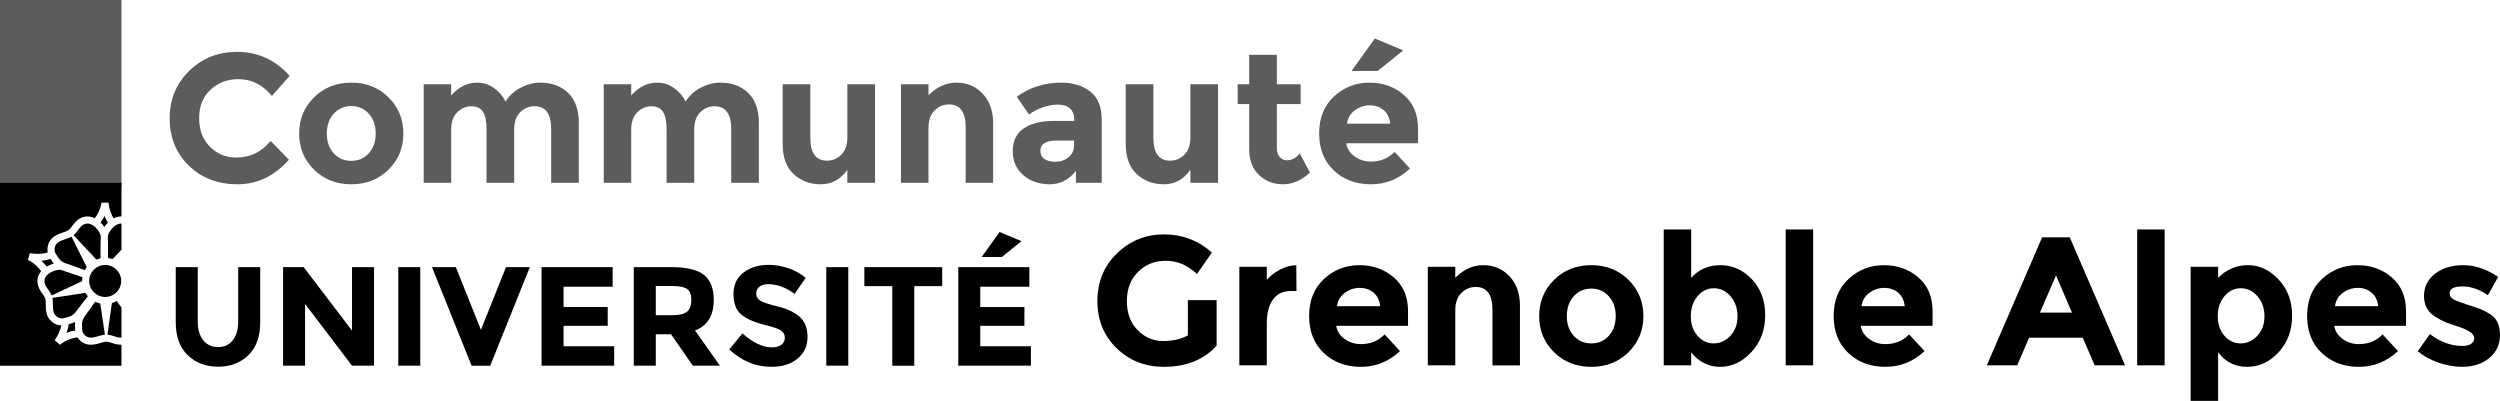 <?xml version="1.0" encoding="UTF-8" standalone="no"?>
<!-- Created with Inkscape (http://www.inkscape.org/) -->

<svg
   xmlns:dc="http://purl.org/dc/elements/1.1/"
   xmlns:cc="http://creativecommons.org/ns#"
   xmlns:rdf="http://www.w3.org/1999/02/22-rdf-syntax-ns#"
   xmlns:svg="http://www.w3.org/2000/svg"
   xmlns="http://www.w3.org/2000/svg"
   xmlns:sodipodi="http://sodipodi.sourceforge.net/DTD/sodipodi-0.dtd"
   xmlns:inkscape="http://www.inkscape.org/namespaces/inkscape"
   id="svg7473"
   version="1.1"
   inkscape:version="0.48.5 r10040"
   width="736.097"
   height="118.038"
   xml:space="preserve"
   sodipodi:docname="logo-comue-cmjn.svg"><defs
     id="defs7477"><clipPath
       clipPathUnits="userSpaceOnUse"
       id="clipPath7487"><path
         d="m 0,143.287 646.103,0 L 646.103,0 0,0 0,143.287 z"
         id="path7489"
         inkscape:connector-curvature="0" /></clipPath></defs><sodipodi:namedview
     pagecolor="#ffffff"
     bordercolor="#666666"
     borderopacity="1"
     objecttolerance="10"
     gridtolerance="10"
     guidetolerance="10"
     inkscape:pageopacity="0"
     inkscape:pageshadow="2"
     inkscape:window-width="1920"
     inkscape:window-height="1021"
     id="namedview7475"
     showgrid="false"
     inkscape:zoom="1.320306"
     inkscape:cx="535.73938"
     inkscape:cy="64.25"
     inkscape:window-x="-7"
     inkscape:window-y="-10"
     inkscape:window-maximized="1"
     inkscape:current-layer="g7485"
     fit-margin-top="0"
     fit-margin-left="0"
     fit-margin-right="0"
     fit-margin-bottom="0" /><g
     id="g7481"
     inkscape:groupmode="layer"
     inkscape:label="logo-comue-cmjn"
     transform="matrix(1.25,0,0,-1.25,-35.766,143.343)"><g
       id="g7483"><g
         id="g7485"
         clip-path="url(#clipPath7487)"><g
           id="g7491"
           transform="translate(84.239,77.564)"><path
             d="m 0,0 c 3.307,0 6.01,1.308 8.111,3.926 l 4.314,-4.444 c -3.424,-3.854 -7.458,-5.78 -12.102,-5.78 -4.645,0 -8.471,1.466 -11.476,4.4 -3.006,2.934 -4.509,6.637 -4.509,11.11 0,4.472 1.532,8.203 4.595,11.195 3.064,2.991 6.81,4.487 11.239,4.487 4.947,0 9.088,-1.884 12.425,-5.652 L 8.413,14.496 c -2.13,2.646 -4.776,3.969 -7.939,3.969 -2.531,0 -4.696,-0.827 -6.493,-2.48 -1.798,-1.654 -2.696,-3.883 -2.696,-6.687 0,-2.805 0.847,-5.056 2.544,-6.752 C -4.473,0.849 -2.417,0 0,0"
             style="fill:#5c5c5c;fill-opacity:1;fill-rule:nonzero;stroke:none"
             id="path7493"
             inkscape:connector-curvature="0" /></g><g
           id="g7495"
           transform="translate(105.594,83.216)"><path
             d="m 0,0 c 0,-1.898 0.539,-3.444 1.618,-4.638 1.078,-1.193 2.459,-1.79 4.141,-1.79 1.683,0 3.064,0.597 4.142,1.79 1.079,1.194 1.618,2.74 1.618,4.638 0,1.898 -0.539,3.452 -1.618,4.66 C 8.823,5.868 7.442,6.471 5.759,6.471 4.077,6.471 2.696,5.868 1.618,4.66 0.539,3.452 0,1.898 0,0 m 18.034,0 c 0,-3.365 -1.165,-6.198 -3.495,-8.498 -2.33,-2.303 -5.256,-3.452 -8.78,-3.452 -3.523,0 -6.45,1.149 -8.78,3.452 -2.329,2.3 -3.494,5.133 -3.494,8.498 0,3.366 1.165,6.206 3.494,8.521 2.33,2.315 5.257,3.473 8.78,3.473 3.524,0 6.45,-1.158 8.78,-3.473 C 16.869,6.206 18.034,3.366 18.034,0"
             style="fill:#5c5c5c;fill-opacity:1;fill-rule:nonzero;stroke:none"
             id="path7497"
             inkscape:connector-curvature="0" /></g><g
           id="g7499"
           transform="translate(149.728,84.123)"><path
             d="m 0,0 0,-12.512 -6.514,0 0,12.684 c 0,1.84 -0.281,3.193 -0.843,4.055 -0.56,0.864 -1.466,1.295 -2.717,1.295 -1.251,0 -2.358,-0.468 -3.322,-1.402 C -14.36,3.185 -14.841,1.811 -14.841,0 l 0,-12.512 -6.472,0 0,23.212 6.472,0 0,-2.632 c 1.782,2.013 3.825,3.019 6.126,3.019 1.467,0 2.797,-0.431 3.99,-1.294 1.194,-0.863 2.093,-1.913 2.697,-3.15 0.891,1.41 2.092,2.503 3.603,3.28 1.509,0.777 3.026,1.164 4.551,1.164 2.732,0 4.932,-0.813 6.601,-2.437 1.668,-1.625 2.503,-3.977 2.503,-7.054 l 0,-14.108 -6.516,0 0,12.684 c 0,3.566 -1.308,5.35 -3.925,5.35 C 3.495,5.522 2.373,5.054 1.423,4.12 0.475,3.185 0,1.811 0,0"
             style="fill:#5c5c5c;fill-opacity:1;fill-rule:nonzero;stroke:none"
             id="path7501"
             inkscape:connector-curvature="0" /></g><g
           id="g7503"
           transform="translate(192.138,84.123)"><path
             d="m 0,0 0,-12.512 -6.514,0 0,12.684 c 0,1.84 -0.281,3.193 -0.843,4.055 -0.56,0.864 -1.466,1.295 -2.717,1.295 -1.251,0 -2.358,-0.468 -3.322,-1.402 C -14.36,3.185 -14.841,1.811 -14.841,0 l 0,-12.512 -6.472,0 0,23.212 6.472,0 0,-2.632 c 1.782,2.013 3.825,3.019 6.126,3.019 1.467,0 2.797,-0.431 3.99,-1.294 1.194,-0.863 2.093,-1.913 2.697,-3.15 0.891,1.41 2.092,2.503 3.603,3.28 1.509,0.777 3.026,1.164 4.551,1.164 2.732,0 4.932,-0.813 6.601,-2.437 1.668,-1.625 2.503,-3.977 2.503,-7.054 l 0,-14.108 -6.516,0 0,12.684 c 0,3.566 -1.308,5.35 -3.925,5.35 C 3.495,5.522 2.373,5.054 1.423,4.12 0.475,3.185 0,1.811 0,0"
             style="fill:#5c5c5c;fill-opacity:1;fill-rule:nonzero;stroke:none"
             id="path7505"
             inkscape:connector-curvature="0" /></g><g
           id="g7507"
           transform="translate(228.205,82.31)"><path
             d="m 0,0 0,12.512 6.515,0 0,-23.212 -6.515,0 0,3.063 c -1.61,-2.272 -3.688,-3.407 -6.234,-3.407 -2.545,0 -4.68,0.798 -6.407,2.394 -1.725,1.596 -2.589,3.962 -2.589,7.097 l 0,14.065 6.516,0 0,-12.642 c 0,-3.567 1.308,-5.35 3.925,-5.35 1.294,0 2.416,0.468 3.366,1.403 C -0.474,-3.143 0,-1.783 0,0"
             style="fill:#5c5c5c;fill-opacity:1;fill-rule:nonzero;stroke:none"
             id="path7509"
             inkscape:connector-curvature="0" /></g><g
           id="g7511"
           transform="translate(247.318,84.553)"><path
             d="m 0,0 0,-12.943 -6.472,0 0,23.212 6.472,0 0,-2.589 c 1.955,1.984 4.155,2.977 6.6,2.977 2.445,0 4.494,-0.863 6.148,-2.589 1.653,-1.726 2.481,-4.027 2.481,-6.902 l 0,-14.109 -6.472,0 0,13.116 c 0,3.565 -1.308,5.35 -3.925,5.35 C 3.538,5.523 2.408,5.054 1.445,4.121 0.481,3.185 0,1.812 0,0"
             style="fill:#5c5c5c;fill-opacity:1;fill-rule:nonzero;stroke:none"
             id="path7513"
             inkscape:connector-curvature="0" /></g><g
           id="g7515"
           transform="translate(281.616,80.455)"><path
             d="m 0,0 0,1.122 -4.055,0 c -2.589,0 -3.884,-0.806 -3.884,-2.416 0,-0.835 0.309,-1.474 0.928,-1.92 0.618,-0.446 1.502,-0.668 2.653,-0.668 1.15,0 2.164,0.351 3.042,1.056 C -0.439,-2.122 0,-1.18 0,0 m 6.514,-8.844 -6.083,0 0,2.803 c -1.669,-2.099 -3.732,-3.148 -6.191,-3.148 -2.459,0 -4.523,0.711 -6.191,2.135 -1.668,1.424 -2.502,3.322 -2.502,5.695 0,2.373 0.863,4.149 2.588,5.328 1.726,1.179 4.084,1.769 7.076,1.769 l 4.832,0 0,0.13 c 0,2.473 -1.31,3.71 -3.926,3.71 -1.122,0 -2.308,-0.223 -3.559,-0.669 C -8.694,8.463 -9.751,7.91 -10.614,7.248 l -2.89,4.185 c 3.048,2.214 6.529,3.322 10.44,3.322 2.819,0 5.12,-0.705 6.903,-2.114 1.784,-1.41 2.675,-3.639 2.675,-6.687 l 0,-14.798 z"
             style="fill:#5c5c5c;fill-opacity:1;fill-rule:nonzero;stroke:none"
             id="path7517"
             inkscape:connector-curvature="0" /></g><g
           id="g7519"
           transform="translate(309.01,82.31)"><path
             d="m 0,0 0,12.512 6.515,0 0,-23.212 -6.515,0 0,3.063 c -1.61,-2.272 -3.688,-3.407 -6.234,-3.407 -2.545,0 -4.68,0.798 -6.407,2.394 -1.725,1.596 -2.589,3.962 -2.589,7.097 l 0,14.065 6.516,0 0,-12.642 c 0,-3.567 1.308,-5.35 3.925,-5.35 1.294,0 2.416,0.468 3.366,1.403 C -0.474,-3.143 0,-1.783 0,0"
             style="fill:#5c5c5c;fill-opacity:1;fill-rule:nonzero;stroke:none"
             id="path7521"
             inkscape:connector-curvature="0" /></g><g
           id="g7523"
           transform="translate(329.374,90.162)"><path
             d="m 0,0 0,-10.398 c 0,-0.891 0.23,-1.589 0.691,-2.091 0.46,-0.504 1.006,-0.756 1.639,-0.756 1.208,0 2.228,0.546 3.063,1.64 l 2.416,-4.53 c -2.013,-1.842 -4.135,-2.761 -6.363,-2.761 -2.23,0 -4.113,0.732 -5.652,2.2 -1.539,1.466 -2.308,3.465 -2.308,5.996 l 0,10.7 -2.718,0 0,4.66 2.718,0 0,6.945 6.514,0 0,-6.945 5.609,0 L 5.609,0 0,0 z"
             style="fill:#5c5c5c;fill-opacity:1;fill-rule:nonzero;stroke:none"
             id="path7525"
             inkscape:connector-curvature="0" /></g><g
           id="g7527"
           transform="translate(353.146,97.971)"><path
             d="M 0,0 -6.169,0 -0.69,7.637 5.996,4.832 0,0 z m 1.38,-9.232 c -0.891,0.748 -1.977,1.121 -3.257,1.121 -1.28,0 -2.452,-0.387 -3.516,-1.164 -1.064,-0.777 -1.682,-1.827 -1.855,-3.15 l 10.182,0 C 2.79,-11.044 2.272,-9.981 1.38,-9.232 m 6.213,-13.762 c -2.617,-2.474 -5.688,-3.711 -9.211,-3.711 -3.523,0 -6.436,1.085 -8.737,3.257 -2.301,2.171 -3.45,5.084 -3.45,8.736 0,3.653 1.171,6.558 3.516,8.716 2.344,2.157 5.112,3.235 8.305,3.235 3.193,0 5.903,-0.963 8.132,-2.891 2.229,-1.927 3.344,-4.573 3.344,-7.937 l 0,-3.452 -16.913,0 c 0.201,-1.266 0.864,-2.302 1.985,-3.107 1.122,-0.805 2.387,-1.207 3.797,-1.207 2.272,0 4.141,0.762 5.608,2.286 l 3.624,-3.925 z"
             style="fill:#5c5c5c;fill-opacity:1;fill-rule:nonzero;stroke:none"
             id="path7529"
             inkscape:connector-curvature="0" /></g><g
           id="g7531"
           transform="translate(76.487,34.529)"
           style="fill:#000000"><path
             d="m 0,0 c 0.864,-1.074 2.026,-1.611 3.488,-1.611 1.462,0 2.618,0.537 3.471,1.611 0.852,1.074 1.279,2.541 1.279,4.401 l 0,12.823 5.182,0 0,-12.988 c 0,-3.367 -0.93,-5.952 -2.79,-7.757 -1.861,-1.806 -4.241,-2.707 -7.142,-2.707 -2.902,0 -5.288,0.907 -7.159,2.723 -1.872,1.816 -2.807,4.396 -2.807,7.741 l 0,12.988 5.182,0 0,-12.823 C -1.296,2.541 -0.864,1.074 0,0"
             style="fill:#000000;fill-opacity:1;fill-rule:nonzero;stroke:none"
             id="path7533"
             inkscape:connector-curvature="0" /></g><g
           id="g7535"
           transform="translate(111.533,51.753)"
           style="fill:#000000"><path
             d="m 0,0 5.182,0 0,-23.219 -5.182,0 -11.062,14.549 0,-14.549 -5.182,0 0,23.219 4.849,0 L 0,-14.948 0,0 z"
             style="fill:#000000;fill-opacity:1;fill-rule:nonzero;stroke:none"
             id="path7537"
             inkscape:connector-curvature="0" /></g><path
           d="m 122.428,51.753 5.182,0 0,-23.219 -5.182,0 0,23.219 z"
           style="fill:#000000;fill-opacity:1;fill-rule:nonzero;stroke:none"
           id="path7539"
           inkscape:connector-curvature="0" /><g
           id="g7541"
           transform="translate(141.893,36.971)"
           style="fill:#000000"><path
             d="m 0,0 5.913,14.782 5.614,0 -9.334,-23.22 -4.385,0 -9.334,23.22 5.614,0 L 0,0 z"
             style="fill:#000000;fill-opacity:1;fill-rule:nonzero;stroke:none"
             id="path7543"
             inkscape:connector-curvature="0" /></g><g
           id="g7545"
           transform="translate(172.919,51.753)"
           style="fill:#000000"><path
             d="m 0,0 0,-4.617 -11.56,0 0,-4.783 10.397,0 0,-4.418 -10.397,0 0,-4.817 11.926,0 0,-4.584 -17.108,0 0,23.219 L 0,0 z"
             style="fill:#000000;fill-opacity:1;fill-rule:nonzero;stroke:none"
             id="path7547"
             inkscape:connector-curvature="0" /></g><g
           id="g7549"
           transform="translate(190.492,41.29)"
           style="fill:#000000"><path
             d="m 0,0 c 0.642,0.576 0.964,1.489 0.964,2.74 0,1.251 -0.333,2.11 -0.997,2.575 -0.665,0.465 -1.827,0.697 -3.488,0.697 l -3.887,0 0,-6.876 3.787,0 c 1.772,0 2.978,0.287 3.621,0.864 m 6.245,2.757 c 0,-3.721 -1.473,-6.123 -4.418,-7.209 l 5.879,-8.304 -6.378,0 -5.149,7.408 -3.587,0 0,-7.408 -5.182,0 0,23.219 8.803,0 c 3.609,0 6.184,-0.608 7.723,-1.826 1.539,-1.218 2.309,-3.179 2.309,-5.88"
             style="fill:#000000;fill-opacity:1;fill-rule:nonzero;stroke:none"
             id="path7551"
             inkscape:connector-curvature="0" /></g><g
           id="g7553"
           transform="translate(207.482,47.119)"
           style="fill:#000000"><path
             d="m 0,0 c -0.498,-0.41 -0.747,-0.952 -0.747,-1.628 0,-0.676 0.304,-1.212 0.913,-1.611 0.609,-0.399 2.015,-0.869 4.219,-1.411 2.203,-0.544 3.914,-1.358 5.132,-2.442 1.218,-1.085 1.827,-2.669 1.827,-4.75 0,-2.082 -0.781,-3.771 -2.341,-5.066 -1.562,-1.296 -3.616,-1.943 -6.163,-1.943 -3.676,0 -6.987,1.361 -9.932,4.086 l 3.089,3.786 c 2.503,-2.192 4.817,-3.288 6.943,-3.288 0.952,0 1.699,0.204 2.242,0.614 0.543,0.41 0.814,0.964 0.814,1.661 0,0.697 -0.288,1.251 -0.864,1.661 -0.576,0.409 -1.716,0.825 -3.421,1.246 -2.702,0.642 -4.679,1.478 -5.929,2.508 -1.252,1.029 -1.877,2.646 -1.877,4.85 0,2.203 0.791,3.903 2.375,5.098 1.583,1.196 3.56,1.794 5.929,1.794 1.55,0 3.1,-0.265 4.65,-0.797 C 8.41,3.837 9.761,3.084 10.912,2.109 L 8.288,-1.677 C 6.273,-0.15 4.191,0.615 2.043,0.615 1.18,0.615 0.499,0.409 0,0"
             style="fill:#000000;fill-opacity:1;fill-rule:nonzero;stroke:none"
             id="path7555"
             inkscape:connector-curvature="0" /></g><path
           d="m 223.245,51.753 5.182,0 0,-23.219 -5.182,0 0,23.219 z"
           style="fill:#000000;fill-opacity:1;fill-rule:nonzero;stroke:none"
           id="path7557"
           inkscape:connector-curvature="0" /><g
           id="g7559"
           transform="translate(243.972,47.269)"
           style="fill:#000000"><path
             d="m 0,0 0,-18.736 -5.182,0 0,18.736 -6.577,0 0,4.484 18.336,0 L 6.577,0 0,0 z"
             style="fill:#000000;fill-opacity:1;fill-rule:nonzero;stroke:none"
             id="path7561"
             inkscape:connector-curvature="0" /></g><g
           id="g7563"
           transform="translate(264.601,54.145)"
           style="fill:#000000"><path
             d="M 0,0 -4.75,0 -0.532,5.88 4.617,3.72 0,0 z m 6.477,-2.392 0,-4.617 -11.56,0 0,-4.784 10.397,0 0,-4.417 -10.397,0 0,-4.818 11.926,0 0,-4.584 -17.108,0 0,23.22 16.742,0 z"
             style="fill:#000000;fill-opacity:1;fill-rule:nonzero;stroke:none"
             id="path7565"
             inkscape:connector-curvature="0" /></g><g
           id="g7567"
           transform="translate(308.417,43.971)"
           style="fill:#000000"><path
             d="m 0,0 6.773,0 0,-10.7 c -2.992,-3.336 -7.133,-5.003 -12.425,-5.003 -4.43,0 -8.147,1.466 -11.153,4.4 -3.005,2.933 -4.508,6.636 -4.508,11.11 0,4.472 1.532,8.203 4.595,11.194 3.063,2.992 6.759,4.488 11.088,4.488 4.328,0 8.089,-1.424 11.282,-4.272 L 2.157,6.169 c -1.352,1.18 -2.596,1.992 -3.732,2.438 -1.136,0.446 -2.366,0.669 -3.689,0.669 -2.56,0 -4.717,-0.87 -6.471,-2.61 -1.754,-1.741 -2.632,-4.034 -2.632,-6.882 0,-2.847 0.841,-5.126 2.524,-6.838 1.683,-1.711 3.688,-2.567 6.018,-2.567 2.33,0 4.272,0.446 5.825,1.337 L 0,0 z"
             style="fill:#000000;fill-opacity:1;fill-rule:nonzero;stroke:none"
             id="path7569"
             inkscape:connector-curvature="0" /></g><g
           id="g7571"
           transform="translate(332.75,46.129)"
           style="fill:#000000"><path
             d="m 0,0 c -1.927,0 -3.366,-0.683 -4.314,-2.049 -0.95,-1.366 -1.424,-3.171 -1.424,-5.415 l 0,-10.052 -6.472,0 0,23.212 6.472,0 0,-3.064 c 0.834,0.95 1.877,1.754 3.128,2.416 1.251,0.662 2.524,1.007 3.817,1.036 L 1.252,0 0,0 z"
             style="fill:#000000;fill-opacity:1;fill-rule:nonzero;stroke:none"
             id="path7573"
             inkscape:connector-curvature="0" /></g><g
           id="g7575"
           transform="translate(352.164,45.741)"
           style="fill:#000000"><path
             d="m 0,0 c -0.892,0.748 -1.978,1.122 -3.257,1.122 -1.281,0 -2.453,-0.388 -3.516,-1.165 -1.065,-0.777 -1.682,-1.827 -1.855,-3.15 l 10.181,0 C 1.409,-1.812 0.892,-0.749 0,0 m 6.212,-13.762 c -2.616,-2.474 -5.688,-3.711 -9.21,-3.711 -3.524,0 -6.436,1.085 -8.737,3.257 -2.301,2.171 -3.451,5.084 -3.451,8.736 0,3.653 1.171,6.559 3.516,8.716 2.344,2.157 5.113,3.235 8.305,3.235 3.193,0 5.903,-0.963 8.133,-2.89 2.229,-1.928 3.344,-4.574 3.344,-7.938 l 0,-3.452 -16.913,0 c 0.201,-1.266 0.863,-2.302 1.985,-3.107 1.121,-0.805 2.387,-1.207 3.796,-1.207 2.272,0 4.142,0.762 5.609,2.286 l 3.623,-3.925 z"
             style="fill:#000000;fill-opacity:1;fill-rule:nonzero;stroke:none"
             id="path7577"
             inkscape:connector-curvature="0" /></g><g
           id="g7579"
           transform="translate(371.406,41.556)"
           style="fill:#000000"><path
             d="m 0,0 0,-12.943 -6.472,0 0,23.212 6.472,0 0,-2.589 c 1.955,1.984 4.155,2.977 6.6,2.977 2.445,0 4.494,-0.863 6.148,-2.589 1.653,-1.726 2.481,-4.027 2.481,-6.902 l 0,-14.109 -6.472,0 0,13.116 c 0,3.565 -1.308,5.35 -3.925,5.35 C 3.538,5.523 2.409,5.054 1.445,4.121 0.481,3.185 0,1.812 0,0"
             style="fill:#000000;fill-opacity:1;fill-rule:nonzero;stroke:none"
             id="path7581"
             inkscape:connector-curvature="0" /></g><g
           id="g7583"
           transform="translate(397.68,40.218)"
           style="fill:#000000"><path
             d="m 0,0 c 0,-1.898 0.539,-3.444 1.618,-4.638 1.078,-1.193 2.459,-1.79 4.141,-1.79 1.683,0 3.064,0.597 4.142,1.79 1.079,1.194 1.618,2.74 1.618,4.638 0,1.898 -0.539,3.452 -1.618,4.66 C 8.823,5.868 7.442,6.471 5.759,6.471 4.077,6.471 2.696,5.868 1.618,4.66 0.539,3.452 0,1.898 0,0 m 18.034,0 c 0,-3.365 -1.165,-6.198 -3.495,-8.498 -2.33,-2.303 -5.256,-3.452 -8.78,-3.452 -3.523,0 -6.45,1.149 -8.78,3.452 -2.329,2.3 -3.494,5.133 -3.494,8.498 0,3.366 1.165,6.206 3.494,8.521 2.33,2.315 5.257,3.473 8.78,3.473 3.524,0 6.45,-1.158 8.78,-3.473 C 16.869,6.206 18.034,3.366 18.034,0"
             style="fill:#000000;fill-opacity:1;fill-rule:nonzero;stroke:none"
             id="path7585"
             inkscape:connector-curvature="0" /></g><g
           id="g7587"
           transform="translate(426.887,40.197)"
           style="fill:#000000"><path
             d="m 0,0 c 0,-1.884 0.524,-3.423 1.575,-4.616 1.049,-1.194 2.322,-1.791 3.818,-1.791 1.495,0 2.805,0.597 3.926,1.791 1.122,1.193 1.682,2.724 1.682,4.595 0,1.869 -0.546,3.436 -1.639,4.703 C 8.269,5.947 6.96,6.58 5.437,6.58 3.911,6.58 2.624,5.954 1.575,4.703 0.524,3.452 0,1.883 0,0 m 6.989,12.016 c 2.819,0 5.278,-1.1 7.378,-3.301 2.1,-2.2 3.15,-5.026 3.15,-8.478 0,-3.451 -1.078,-6.342 -3.236,-8.671 -2.158,-2.33 -4.609,-3.495 -7.356,-3.495 -2.747,0 -5.027,1.136 -6.838,3.408 l 0,-3.063 -6.472,0 0,32.012 6.472,0 0,-11.389 c 1.782,1.984 4.083,2.977 6.902,2.977"
             style="fill:#000000;fill-opacity:1;fill-rule:nonzero;stroke:none"
             id="path7589"
             inkscape:connector-curvature="0" /></g><path
           d="m 455.705,28.613 -6.471,0 0,32.012 6.471,0 0,-32.012 z"
           style="fill:#000000;fill-opacity:1;fill-rule:nonzero;stroke:none"
           id="path7591"
           inkscape:connector-curvature="0" /><g
           id="g7593"
           transform="translate(475.723,45.741)"
           style="fill:#000000"><path
             d="m 0,0 c -0.892,0.748 -1.977,1.122 -3.257,1.122 -1.281,0 -2.452,-0.388 -3.515,-1.165 -1.066,-0.777 -1.682,-1.827 -1.856,-3.15 l 10.181,0 C 1.409,-1.812 0.892,-0.749 0,0 m 6.214,-13.762 c -2.617,-2.474 -5.69,-3.711 -9.211,-3.711 -3.524,0 -6.437,1.085 -8.738,3.257 -2.301,2.171 -3.451,5.084 -3.451,8.736 0,3.653 1.171,6.559 3.517,8.716 2.344,2.157 5.112,3.235 8.304,3.235 3.193,0 5.905,-0.963 8.133,-2.89 2.23,-1.928 3.345,-4.574 3.345,-7.938 l 0,-3.452 -16.913,0 c 0.2,-1.266 0.863,-2.302 1.985,-3.107 1.121,-0.805 2.387,-1.207 3.796,-1.207 2.271,0 4.141,0.762 5.608,2.286 l 3.625,-3.925 z"
             style="fill:#000000;fill-opacity:1;fill-rule:nonzero;stroke:none"
             id="path7595"
             inkscape:connector-curvature="0" /></g><g
           id="g7597"
           transform="translate(512.912,49.796)"
           style="fill:#000000"><path
             d="m 0,0 -3.796,-8.758 7.549,0 L 0,0 z m 9.103,-21.183 -2.804,6.514 -12.641,0 -2.804,-6.514 -7.161,0 13.028,30.156 6.515,0 13.03,-30.156 -7.163,0 z"
             style="fill:#000000;fill-opacity:1;fill-rule:nonzero;stroke:none"
             id="path7599"
             inkscape:connector-curvature="0" /></g><path
           d="m 538.496,28.613 -6.471,0 0,32.012 6.471,0 0,-32.012 z"
           style="fill:#000000;fill-opacity:1;fill-rule:nonzero;stroke:none"
           id="path7601"
           inkscape:connector-curvature="0" /><g
           id="g7603"
           transform="translate(551.007,40.197)"
           style="fill:#000000"><path
             d="m 0,0 c 0,-1.884 0.524,-3.423 1.575,-4.616 1.05,-1.194 2.322,-1.791 3.818,-1.791 1.495,0 2.806,0.597 3.927,1.791 1.122,1.193 1.683,2.724 1.683,4.595 0,1.869 -0.548,3.436 -1.64,4.703 C 8.27,5.947 6.961,6.58 5.438,6.58 3.912,6.58 2.625,5.954 1.575,4.703 0.524,3.452 0,1.883 0,0 m 7.12,12.016 c 2.703,0 5.112,-1.129 7.226,-3.388 2.114,-2.258 3.171,-5.097 3.171,-8.519 0,-3.424 -1.057,-6.286 -3.171,-8.586 -2.114,-2.302 -4.587,-3.452 -7.421,-3.452 -2.832,0 -5.112,1.136 -6.837,3.408 l 0,-11.432 -6.473,0 0,31.581 6.473,0 0,-2.589 c 1.983,1.984 4.327,2.977 7.032,2.977"
             style="fill:#000000;fill-opacity:1;fill-rule:nonzero;stroke:none"
             id="path7605"
             inkscape:connector-curvature="0" /></g><g
           id="g7607"
           transform="translate(587.246,45.741)"
           style="fill:#000000"><path
             d="m 0,0 c -0.892,0.748 -1.977,1.122 -3.257,1.122 -1.281,0 -2.452,-0.388 -3.515,-1.165 -1.066,-0.777 -1.682,-1.827 -1.856,-3.15 l 10.181,0 C 1.409,-1.812 0.892,-0.749 0,0 m 6.214,-13.762 c -2.617,-2.474 -5.69,-3.711 -9.211,-3.711 -3.524,0 -6.437,1.085 -8.738,3.257 -2.301,2.171 -3.451,5.084 -3.451,8.736 0,3.653 1.171,6.559 3.517,8.716 2.344,2.157 5.112,3.235 8.304,3.235 3.193,0 5.905,-0.963 8.133,-2.89 2.23,-1.928 3.345,-4.574 3.345,-7.938 l 0,-3.452 -16.913,0 c 0.2,-1.266 0.863,-2.302 1.985,-3.107 1.121,-0.805 2.387,-1.207 3.796,-1.207 2.271,0 4.141,0.762 5.608,2.286 l 3.625,-3.925 z"
             style="fill:#000000;fill-opacity:1;fill-rule:nonzero;stroke:none"
             id="path7609"
             inkscape:connector-curvature="0" /></g><g
           id="g7611"
           transform="translate(617.49,35.839)"
           style="fill:#000000"><path
             d="m 0,0 c 0,-2.287 -0.842,-4.12 -2.525,-5.501 -1.682,-1.381 -3.817,-2.07 -6.406,-2.07 -1.726,0 -3.524,0.309 -5.393,0.927 -1.869,0.618 -3.552,1.532 -5.047,2.739 l 2.847,4.056 c 2.417,-1.87 4.991,-2.804 7.724,-2.804 0.833,0 1.495,0.165 1.983,0.496 0.49,0.33 0.735,0.769 0.735,1.316 0,0.546 -0.34,1.049 -1.015,1.509 -0.676,0.46 -1.654,0.892 -2.934,1.295 -1.279,0.403 -2.258,0.747 -2.933,1.035 -0.677,0.287 -1.446,0.705 -2.308,1.252 -1.755,1.092 -2.632,2.71 -2.632,4.853 0,2.142 0.862,3.89 2.587,5.242 1.728,1.352 3.956,2.028 6.689,2.028 2.732,0 5.463,-0.921 8.196,-2.761 L -2.847,9.298 c -2.013,1.38 -4.02,2.07 -6.018,2.07 -2,0 -2.999,-0.547 -2.999,-1.64 0,-0.603 0.316,-1.078 0.95,-1.423 0.631,-0.345 1.682,-0.749 3.149,-1.208 1.466,-0.46 2.508,-0.813 3.126,-1.058 C -4.02,5.796 -3.279,5.414 -2.415,4.896 -0.806,3.919 0,2.286 0,0"
             style="fill:#000000;fill-opacity:1;fill-rule:nonzero;stroke:none"
             id="path7613"
             inkscape:connector-curvature="0" /></g><path
           d="m 28.613,114.674 28.613,0 0,-44.072 -28.613,0 0,44.072 z"
           style="fill:#5b5b5c;fill-opacity:1;fill-rule:nonzero;stroke:none"
           id="path7615"
           inkscape:connector-curvature="0" /><g
           id="g7617"
           transform="translate(54.032,62.245)"
           style="fill:#000000"><path
             d="M 0,0 C -0.329,0.506 -0.593,1.036 -0.797,1.551 -1.041,1.068 -1.351,0.552 -1.737,0.027 -1.406,-0.298 -1.106,-0.656 -0.855,-1.028 -0.61,-0.667 -0.32,-0.318 0,0"
             style="fill:#000000;fill-opacity:1;fill-rule:nonzero;stroke:none"
             id="path7619"
             inkscape:connector-curvature="0" /></g><g
           id="g7621"
           transform="translate(42.067,54.408)"
           style="fill:#000000"><path
             d="m 0,0 c 0.444,-0.741 0.827,-1.38 2.21,-1.825 1.793,-0.576 3.728,-1.322 4.304,-1.547 0.136,0.255 0.293,0.495 0.466,0.724 L 3.387,4.519 C 3.017,4.302 2.582,4.154 2.121,4.003 1.505,3.801 0.806,3.573 0.19,3.139 -0.347,2.762 -0.519,2.171 -0.573,1.852 -0.656,1.375 -0.583,0.889 -0.388,0.612 -0.25,0.415 -0.126,0.209 0,0"
             style="fill:#000000;fill-opacity:1;fill-rule:nonzero;stroke:none"
             id="path7623"
             inkscape:connector-curvature="0" /></g><g
           id="g7625"
           transform="translate(52.288,53.824)"
           style="fill:#000000"><path
             d="M 0,0 C 0.003,1.3 0.013,4.321 0.053,5.161 0.082,5.749 -1.035,7.669 -2.465,8.101 -3.368,8.373 -4.17,8.061 -4.918,7.146 -5.048,6.987 -5.168,6.823 -5.287,6.661 -5.574,6.269 -5.901,5.838 -6.353,5.453 l 5.391,-5.75 C -0.654,-0.17 -0.333,-0.069 0,0"
             style="fill:#000000;fill-opacity:1;fill-rule:nonzero;stroke:none"
             id="path7627"
             inkscape:connector-curvature="0" /></g><g
           id="g7629"
           transform="translate(55.621,33.679)"
           style="fill:#000000"><path
             d="M 0,0 C -0.227,0.064 -0.447,0.137 -0.665,0.21 -1.112,0.36 -1.506,0.486 -1.931,0.512 L -2.044,0.52 c -0.012,0 -0.022,0.002 -0.034,0.002 -0.242,0 -0.638,-0.121 -1.057,-0.249 -0.696,-0.214 -1.563,-0.479 -2.566,-0.479 -1.32,0 -2.444,0.777 -3.07,1.753 -2.69,-0.406 -4.096,-1.764 -4.11,-1.778 l -1.251,1.105 c 0.013,0.017 1.208,1.598 1.567,3.465 -0.518,0.024 -1.059,0.157 -1.561,0.421 -0.89,0.469 -1.532,1.22 -1.806,2.113 -0.295,0.959 -0.297,1.865 -0.298,2.594 0,0.438 -0.001,0.851 -0.072,1.083 -0.004,0.011 -0.009,0.02 -0.012,0.031 l -0.041,0.106 c -0.15,0.398 -0.385,0.738 -0.66,1.12 -0.134,0.187 -0.269,0.376 -0.397,0.575 -1.003,1.56 -1.043,3.153 -0.114,4.488 0.062,0.09 0.141,0.171 0.213,0.256 -1.449,1.983 -3.12,2.636 -3.138,2.643 l 0.472,1.6 c 0.023,-0.005 2.255,-0.475 4.205,0.172 -0.075,0.421 -0.08,0.873 -0.003,1.323 0.171,0.992 0.686,1.834 1.45,2.372 0.82,0.577 1.682,0.859 2.374,1.085 0.416,0.136 0.809,0.265 1.007,0.405 0.01,0.007 0.017,0.015 0.026,0.021 l 0.089,0.072 c 0.333,0.266 0.583,0.596 0.862,0.976 0.137,0.185 0.273,0.371 0.422,0.553 0.895,1.096 1.982,1.666 3.138,1.666 0.359,0 0.725,-0.055 1.095,-0.167 0.216,-0.066 0.429,-0.157 0.639,-0.264 1.433,1.943 1.552,3.654 1.553,3.672 l 1.669,0.016 c 0.002,-0.022 0.179,-2.063 1.206,-3.705 0.221,0.115 0.446,0.212 0.675,0.281 0.37,0.112 0.736,0.167 1.096,0.167 0.027,0 0.054,-0.004 0.081,-0.005 l 0,7.914 -28.613,0 0,-43.072 28.613,0 0,4.952 C 1.1,-0.222 0.562,-0.157 0,0"
             style="fill:#000000;fill-opacity:1;fill-rule:nonzero;stroke:none"
             id="path7631"
             inkscape:connector-curvature="0" /></g><g
           id="g7633"
           transform="translate(56.533,61.925)"
           style="fill:#000000"><path
             d="m 0,0 c -1.431,-0.432 -2.547,-2.352 -2.518,-2.94 0.039,-0.827 0.05,-3.763 0.053,-5.096 0.37,-0.046 0.727,-0.13 1.07,-0.247 l 2.087,2.227 0,6.146 C 0.468,0.1 0.238,0.072 0,0"
             style="fill:#000000;fill-opacity:1;fill-rule:nonzero;stroke:none"
             id="path7635"
             inkscape:connector-curvature="0" /></g><g
           id="g7637"
           transform="translate(54.97,43.288)"
           style="fill:#000000"><path
             d="m 0,0 -1.047,-7.439 c 0.591,-0.055 1.106,-0.219 1.566,-0.373 0.191,-0.064 0.383,-0.13 0.583,-0.185 0.426,-0.12 0.81,-0.166 1.154,-0.137 l 0,7.055 C 1.839,-0.495 1.434,0.077 1.136,0.497 0.78,0.291 0.401,0.122 0,0"
             style="fill:#000000;fill-opacity:1;fill-rule:nonzero;stroke:none"
             id="path7639"
             inkscape:connector-curvature="0" /></g><g
           id="g7641"
           transform="translate(51.007,43.609)"
           style="fill:#000000"><path
             d="m 0,0 c -0.515,-0.764 -1.41,-2.068 -2.293,-3.24 -0.875,-1.159 -0.82,-1.903 -0.757,-2.764 0.018,-0.244 0.035,-0.483 0.035,-0.724 0,-0.685 0.863,-1.735 1.927,-1.735 0.753,0 1.456,0.216 2.077,0.406 0.464,0.142 0.905,0.271 1.332,0.307 L 1.224,-0.43 C 0.794,-0.336 0.386,-0.189 0,0"
             style="fill:#000000;fill-opacity:1;fill-rule:nonzero;stroke:none"
             id="path7643"
             inkscape:connector-curvature="0" /></g><g
           id="g7645"
           transform="translate(48.737,45.685)"
           style="fill:#000000"><path
             d="m 0,0 -7.771,-1.174 c 0.091,-0.419 0.097,-0.878 0.098,-1.362 0.001,-0.649 0.002,-1.385 0.223,-2.104 0.193,-0.627 0.701,-0.974 0.987,-1.125 0.428,-0.226 0.914,-0.307 1.238,-0.207 0.23,0.071 0.463,0.125 0.701,0.179 0.842,0.192 1.569,0.359 2.421,1.536 1.009,1.397 2.189,2.862 2.684,3.468 C 0.364,-0.544 0.17,-0.281 0,0"
             style="fill:#000000;fill-opacity:1;fill-rule:nonzero;stroke:none"
             id="path7647"
             inkscape:connector-curvature="0" /></g><g
           id="g7649"
           transform="translate(41.282,52.587)"
           style="fill:#000000"><path
             d="M 0,0 C -0.268,0.328 -0.469,0.658 -0.651,0.961 -0.681,1.012 -0.715,1.06 -0.745,1.111 -1.463,0.853 -2.202,0.713 -2.891,0.655 -2.494,0.277 -2.085,-0.175 -1.689,-0.706 -1.159,-0.391 -0.575,-0.155 0,0"
             style="fill:#000000;fill-opacity:1;fill-rule:nonzero;stroke:none"
             id="path7651"
             inkscape:connector-curvature="0" /></g><g
           id="g7653"
           transform="translate(57.16,48.494)"
           style="fill:#000000"><path
             d="m 0,0 c 0,2.079 -1.691,3.77 -3.77,3.77 -2.079,0 -3.77,-1.691 -3.77,-3.77 0,-2.079 1.691,-3.77 3.77,-3.77 C -1.691,-3.77 0,-2.079 0,0"
             style="fill:#000000;fill-opacity:1;fill-rule:nonzero;stroke:none"
             id="path7655"
             inkscape:connector-curvature="0" /></g><g
           id="g7657"
           transform="translate(47.947,48.494)"
           style="fill:#000000"><path
             d="M 0,0 C 0,0.309 0.032,0.609 0.081,0.904 -1.097,1.291 -4.097,2.278 -4.904,2.584 -5.455,2.793 -7.626,2.325 -8.48,1.1 c -0.539,-0.774 -0.49,-1.634 0.149,-2.628 0.112,-0.175 0.231,-0.34 0.349,-0.505 0.283,-0.393 0.591,-0.836 0.817,-1.384 l 7.168,3.361 C 0.003,-0.037 0,-0.019 0,0"
             style="fill:#000000;fill-opacity:1;fill-rule:nonzero;stroke:none"
             id="path7659"
             inkscape:connector-curvature="0" /></g><g
           id="g7661"
           transform="translate(46.289,37.481)"
           style="fill:#000000"><path
             d="M 0,0 C -0.03,0.414 -0.058,0.873 0.003,1.384 -0.533,1.08 -1.042,0.935 -1.505,0.826 -1.584,0.104 -1.766,-0.588 -1.996,-1.207 c 0.584,0.226 1.265,0.424 2.029,0.559 0,0.016 -0.002,0.032 -0.002,0.047 0,0.2 -0.016,0.399 -0.031,0.601"
             style="fill:#000000;fill-opacity:1;fill-rule:nonzero;stroke:none"
             id="path7663"
             inkscape:connector-curvature="0" /></g></g></g></g></svg>